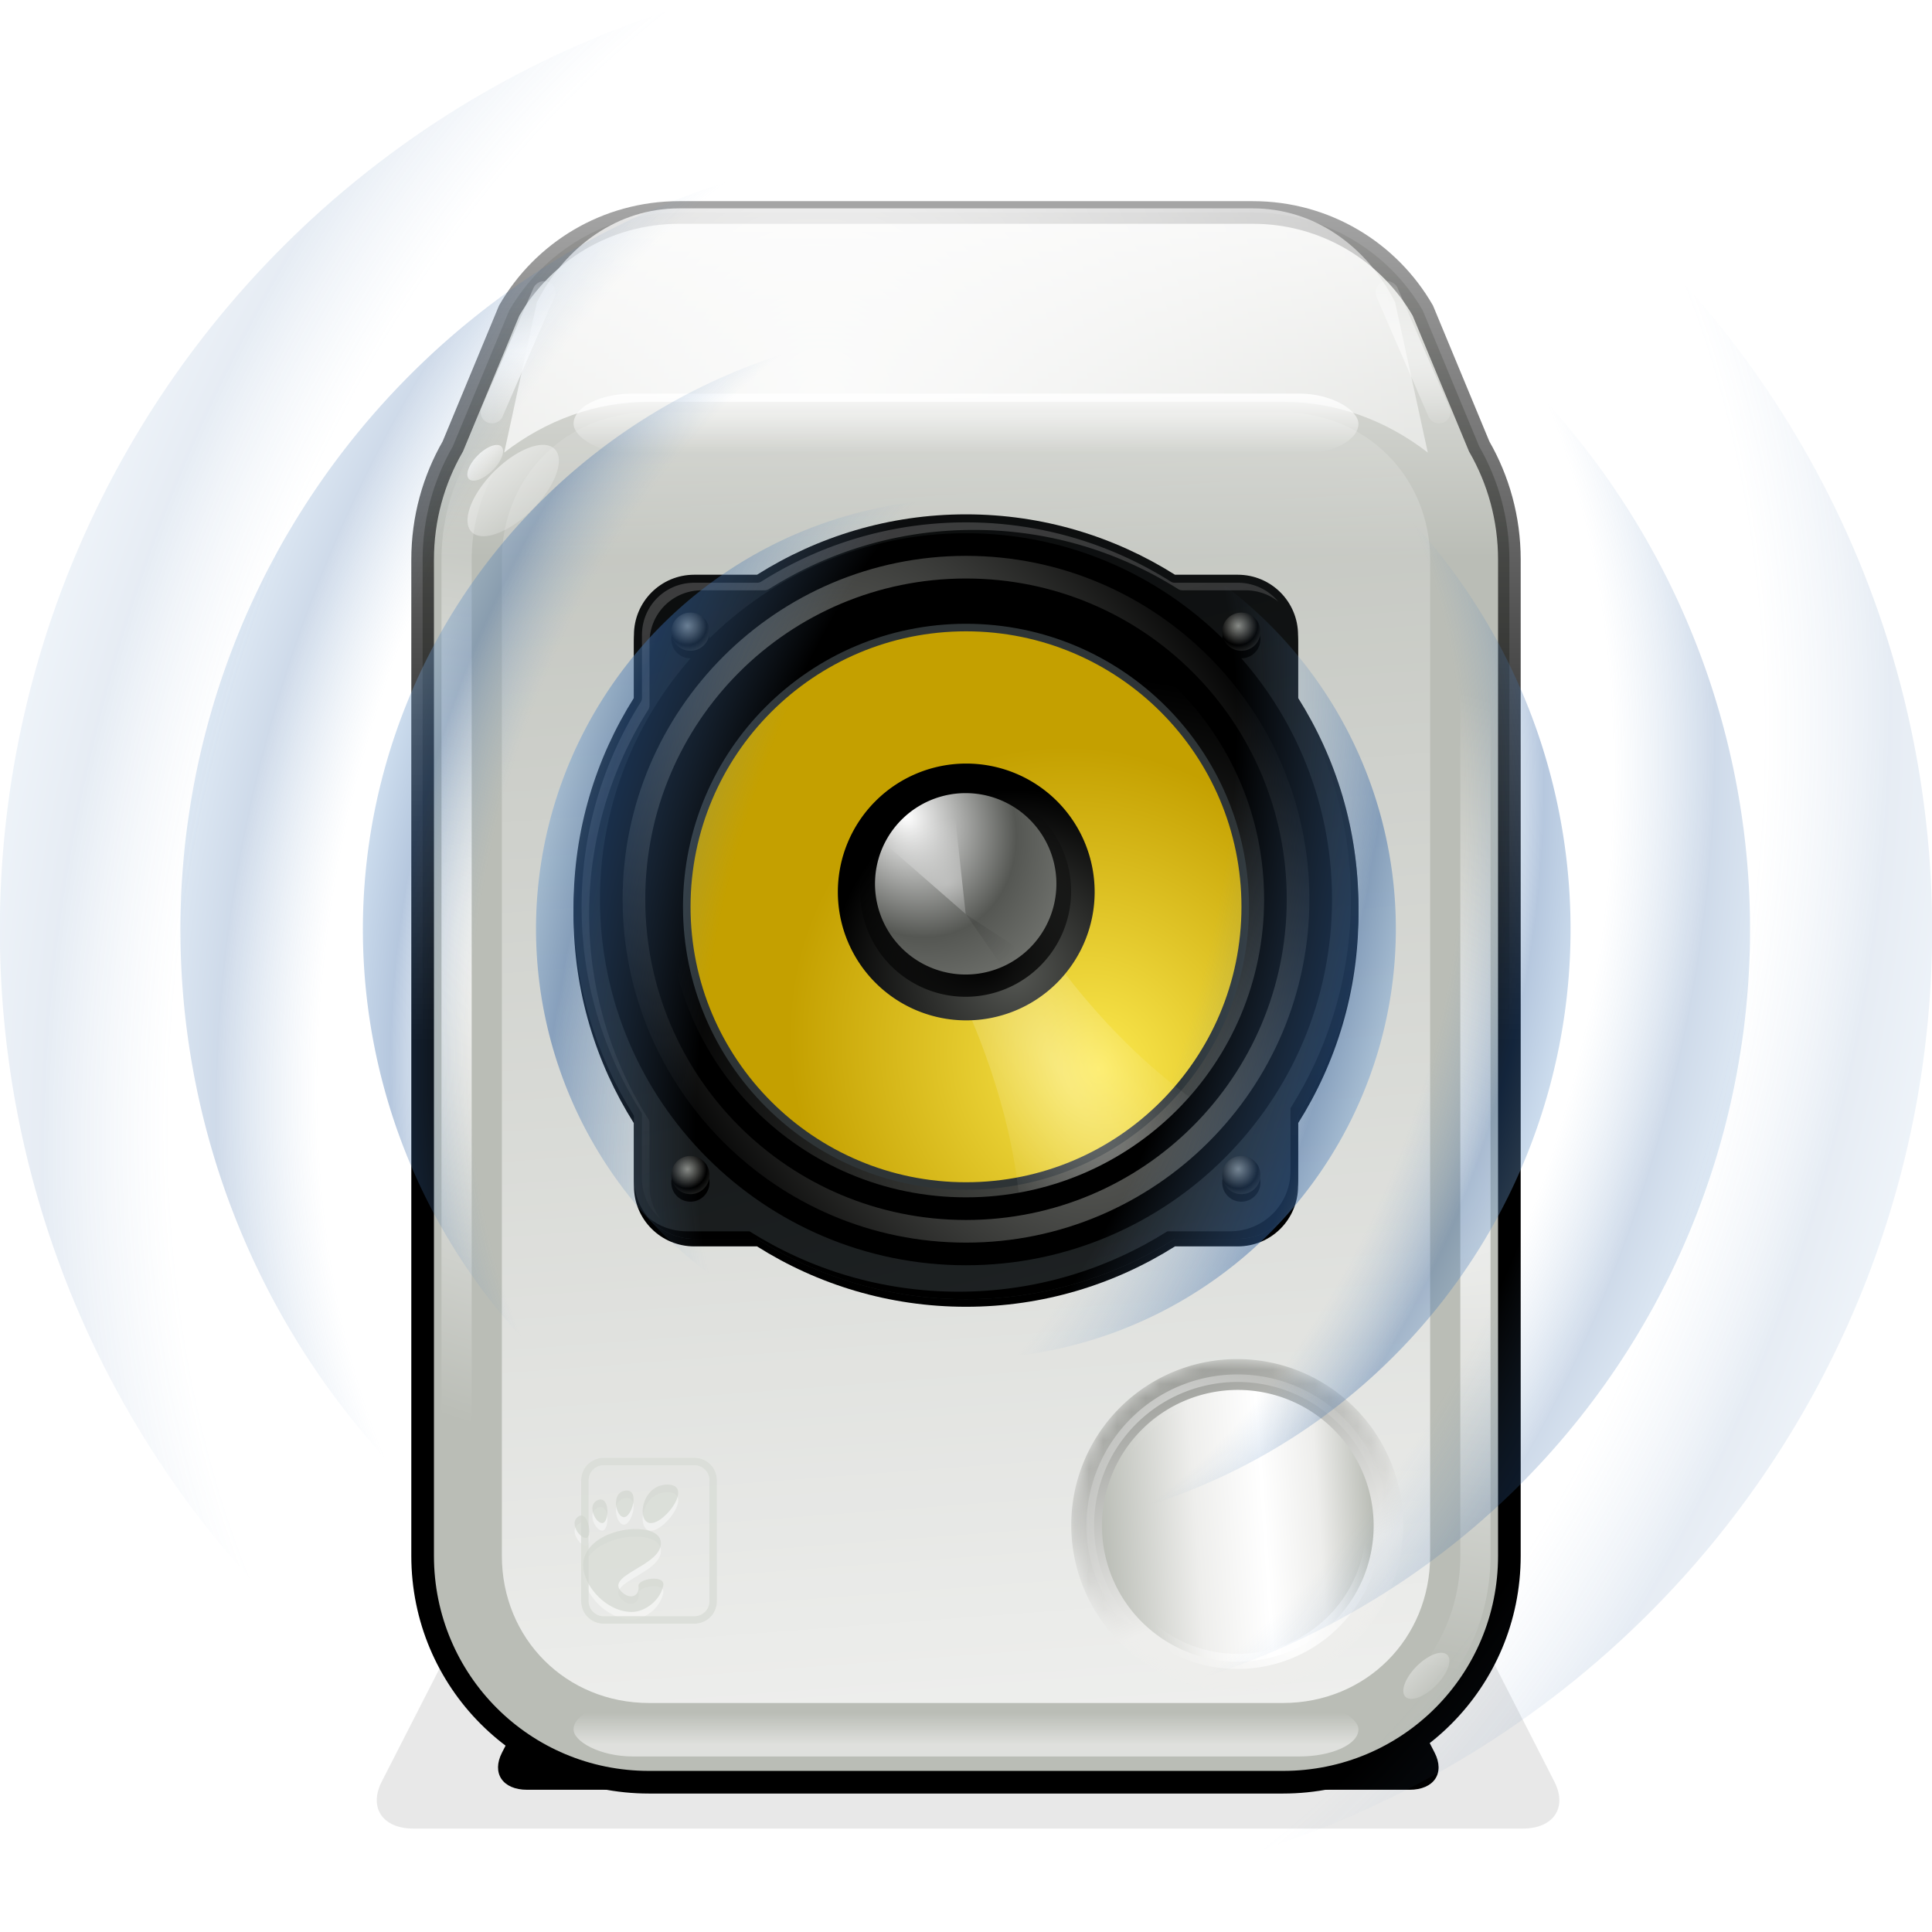 <svg xmlns="http://www.w3.org/2000/svg" xmlns:svg="http://www.w3.org/2000/svg" xmlns:xlink="http://www.w3.org/1999/xlink" id="svg11300" width="256" height="256" version="1.0" style="display:inline;enable-background:new"><style id="night-mode-pro-style" type="text/css"/><link id="night-mode-pro-link" rel="stylesheet" type="text/css"/><title id="title4353">Speaker</title><defs id="defs3"><linearGradient id="linearGradient5618"><stop id="stop5620" offset="0" style="stop-color:#eeeeec;stop-opacity:1"/><stop id="stop5622" offset="1" style="stop-color:#888a85;stop-opacity:1"/></linearGradient><linearGradient id="linearGradient4342"><stop id="stop4344" offset="0" style="stop-color:#fff;stop-opacity:1"/><stop id="stop4350" offset=".885" style="stop-color:#fff;stop-opacity:1"/><stop id="stop4346" offset="1" style="stop-color:#000;stop-opacity:1"/></linearGradient><linearGradient id="linearGradient4098"><stop id="stop4100" offset="0" style="stop-color:#babdb6;stop-opacity:1"/><stop id="stop4102" offset=".35" style="stop-color:#eeeeec;stop-opacity:1"/><stop id="stop4104" offset=".601" style="stop-color:#fff;stop-opacity:1"/><stop id="stop4108" offset=".801" style="stop-color:#eeeeec;stop-opacity:1"/><stop id="stop4106" offset="1" style="stop-color:#babdb6;stop-opacity:1"/></linearGradient><linearGradient id="linearGradient5289-1-1"><stop id="stop5291-8-4" offset="0" style="stop-color:#fff;stop-opacity:1"/><stop id="stop5293-1-0" offset="1" style="stop-color:#fff;stop-opacity:0"/></linearGradient><linearGradient id="linearGradient5289-5"><stop id="stop5291-64" offset="0" style="stop-color:#fff;stop-opacity:1"/><stop id="stop5293-7" offset="1" style="stop-color:#fff;stop-opacity:0"/></linearGradient><linearGradient id="linearGradient5229-9"><stop id="stop5231-3" offset="0" style="stop-color:#babdb6;stop-opacity:1"/><stop id="stop5233-2" offset="1" style="stop-color:#eeeeec;stop-opacity:1"/></linearGradient><linearGradient id="linearGradient5025-7"><stop id="stop5027-8" offset="0" style="stop-color:#000;stop-opacity:1"/><stop id="stop5029-4" offset="1" style="stop-color:#000;stop-opacity:0"/></linearGradient><filter id="filter5021-1" color-interpolation-filters="sRGB"><feGaussianBlur id="feGaussianBlur5023-8" stdDeviation="2.64"/></filter><filter id="filter5733-3" width="1.252" height="1.78" x="-.126" y="-.39" color-interpolation-filters="sRGB"><feGaussianBlur id="feGaussianBlur5735-6" stdDeviation="7.802"/></filter><filter id="filter6280" width="1.187" height="1.581" x="-.094" y="-.29" color-interpolation-filters="sRGB"><feGaussianBlur id="feGaussianBlur6282" stdDeviation="4.536"/></filter><linearGradient id="linearGradient4004-0"><stop id="stop4006-8" offset="0" style="stop-color:#fff;stop-opacity:1"/><stop id="stop4008-1" offset="1" style="stop-color:#fff;stop-opacity:0"/></linearGradient><filter id="filter3999-2" width="1.095" height="1.542" x="-.047" y="-.271" color-interpolation-filters="sRGB"><feGaussianBlur id="feGaussianBlur4001-9" stdDeviation="2.416"/></filter><linearGradient id="linearGradient3954-8"><stop id="stop3956-6" offset="0" style="stop-color:#fff;stop-opacity:1"/><stop id="stop3958-8" offset="1" style="stop-color:#fff;stop-opacity:0"/></linearGradient><filter id="filter3966-2" width="1.027" height="1.211" x="-.014" y="-.106" color-interpolation-filters="sRGB"><feGaussianBlur id="feGaussianBlur3968-0" stdDeviation=".699"/></filter><radialGradient id="radialGradient4362" cx="172" cy="216.5" r="11.75" fx="172" fy="216.5" gradientUnits="userSpaceOnUse" xlink:href="#linearGradient4342"/><mask id="mask4358"><path id="path4360" d="m 183.75,216.5 a 11.75,11.75 0 1 1 -23.5,0 11.75,11.75 0 1 1 23.5,0 z" style="color:#000;fill:url(#radialGradient4362);fill-opacity:1;fill-rule:nonzero;stroke:none;stroke-width:4;marker:none;visibility:visible;display:inline;overflow:visible;enable-background:accumulate"/></mask><linearGradient id="linearGradient4045-7-0"><stop id="stop4047-1-3" offset="0" style="stop-color:#fff;stop-opacity:1"/><stop id="stop4049-5-1" offset="1" style="stop-color:#fff;stop-opacity:0"/></linearGradient><linearGradient id="linearGradient4045-7-9"><stop id="stop4047-1-8" offset="0" style="stop-color:#fff;stop-opacity:1"/><stop id="stop4049-5-4" offset="1" style="stop-color:#fff;stop-opacity:0"/></linearGradient><linearGradient id="linearGradient5079-6-6"><stop id="stop5081-2-2" offset="0" style="stop-color:#fff;stop-opacity:1"/><stop id="stop5083-0-0" offset="1" style="stop-color:#fff;stop-opacity:0"/></linearGradient><filter id="filter5241-4-7" color-interpolation-filters="sRGB"><feGaussianBlur id="feGaussianBlur5243-4-5" stdDeviation="1.59"/></filter><linearGradient id="linearGradient3833-9-6"><stop id="stop3835-3-3" offset="0" style="stop-color:#fff;stop-opacity:1"/><stop id="stop3837-5-4" offset="1" style="stop-color:#fff;stop-opacity:0"/></linearGradient><filter id="filter5381-8-4" color-interpolation-filters="sRGB"><feGaussianBlur id="feGaussianBlur5383-6-38" stdDeviation="3.526"/></filter><linearGradient id="linearGradient4665-6"><stop id="stop4667-6" offset="0" style="stop-color:#fff;stop-opacity:1"/><stop id="stop4669-1" offset="1" style="stop-color:#fff;stop-opacity:0"/></linearGradient><filter id="filter4677-3" color-interpolation-filters="sRGB"><feGaussianBlur id="feGaussianBlur4679-1" stdDeviation=".235"/></filter><linearGradient id="linearGradient4665-6-3"><stop id="stop4667-6-9" offset="0" style="stop-color:#fff;stop-opacity:1"/><stop id="stop4669-1-1" offset="1" style="stop-color:#fff;stop-opacity:0"/></linearGradient><filter id="filter5668" color-interpolation-filters="sRGB"><feGaussianBlur id="feGaussianBlur5670" stdDeviation=".117"/></filter><linearGradient id="linearGradient4045-9-7-7"><stop id="stop4047-9-7-7" offset="0" style="stop-color:#fff;stop-opacity:1"/><stop id="stop4049-2-7-8" offset="1" style="stop-color:#fff;stop-opacity:0"/></linearGradient><radialGradient id="radialGradient3572" cx="176.805" cy="225.758" r="12.023" fx="176.805" fy="225.758" gradientTransform="matrix(0.837,1.449,-0.704,0.407,186.246,-123.899)" gradientUnits="userSpaceOnUse" xlink:href="#linearGradient4665-6"/><radialGradient id="radialGradient3574" cx="176.83" cy="224.931" r="12.023" fx="176.83" fy="224.931" gradientTransform="matrix(0.837,1.449,-1.043,0.602,262.544,-167.95)" gradientUnits="userSpaceOnUse" xlink:href="#linearGradient4665-6-3"/><linearGradient id="linearGradient3620" x1="78.75" x2="78.75" y1="68.059" y2="104.941" gradientUnits="userSpaceOnUse" xlink:href="#linearGradient4045-7-0"/><linearGradient id="linearGradient3622" x1="78.75" x2="78.75" y1="68.059" y2="104.941" gradientUnits="userSpaceOnUse" xlink:href="#linearGradient4045-7-9"/><linearGradient id="linearGradient3624" x1="78.75" x2="78.75" y1="68.059" y2="104.941" gradientUnits="userSpaceOnUse" xlink:href="#linearGradient4045-9-7-7"/><radialGradient id="radialGradient5828-8" cx="143.75" cy="155.25" r="63.25" fx="143.75" fy="155.25" gradientTransform="matrix(1,0,0,1.434,0,-67.43)" gradientUnits="userSpaceOnUse" xlink:href="#linearGradient5679-52"/><linearGradient id="linearGradient5679-52"><stop id="stop5681-2" offset="0" style="stop-color:#729fcf;stop-opacity:0"/><stop id="stop5689-2" offset=".797" style="stop-color:#729fcf;stop-opacity:0"/><stop id="stop5685-7" offset=".923" style="stop-color:#3465a4;stop-opacity:1"/><stop id="stop5687-0" offset="1" style="stop-color:#729fcf;stop-opacity:1"/></linearGradient><radialGradient id="radialGradient5830-3" cx="143.75" cy="155.25" r="63.25" fx="143.75" fy="155.25" gradientTransform="matrix(1,0,0,1.434,0,-67.43)" gradientUnits="userSpaceOnUse" xlink:href="#linearGradient5679-5-4"/><linearGradient id="linearGradient5679-5-4"><stop id="stop5681-5-6" offset="0" style="stop-color:#729fcf;stop-opacity:0"/><stop id="stop5689-3-3" offset=".797" style="stop-color:#729fcf;stop-opacity:0"/><stop id="stop5685-9-6" offset=".923" style="stop-color:#3465a4;stop-opacity:1"/><stop id="stop5687-6-3" offset="1" style="stop-color:#729fcf;stop-opacity:1"/></linearGradient><radialGradient id="radialGradient5832-3" cx="143.75" cy="155.25" r="63.25" fx="143.75" fy="155.25" gradientTransform="matrix(1,0,0,1.434,0,-67.43)" gradientUnits="userSpaceOnUse" xlink:href="#linearGradient5679-5-8-4"/><linearGradient id="linearGradient5679-5-8-4"><stop id="stop5681-5-7-4" offset="0" style="stop-color:#729fcf;stop-opacity:0"/><stop id="stop5689-3-1-3" offset=".797" style="stop-color:#729fcf;stop-opacity:0"/><stop id="stop5685-9-9-9" offset=".923" style="stop-color:#3465a4;stop-opacity:1"/><stop id="stop5687-6-8-7" offset="1" style="stop-color:#729fcf;stop-opacity:1"/></linearGradient><radialGradient id="radialGradient4459-2" cx="143.75" cy="155.25" r="63.25" fx="143.75" fy="155.25" gradientTransform="matrix(1,0,1.4847868e-8,2.196,-2.3051312e-6,-185.675)" gradientUnits="userSpaceOnUse" xlink:href="#linearGradient4461-5"/><linearGradient id="linearGradient4461-5"><stop id="stop4463-8" offset="0" style="stop-color:#729fcf;stop-opacity:0"/><stop id="stop4465-9" offset=".561" style="stop-color:#729fcf;stop-opacity:0"/><stop id="stop4467-0" offset=".894" style="stop-color:#3465a4;stop-opacity:1"/><stop id="stop4469-2" offset="1" style="stop-color:#729fcf;stop-opacity:1"/></linearGradient><radialGradient id="radialGradient5046-4" cx="171.73" cy="185.36" r="63.25" fx="171.73" fy="185.36" gradientTransform="matrix(1.389,2.405,-1.989,1.148,315.301,-423.535)" gradientUnits="userSpaceOnUse" xlink:href="#linearGradient5067-7"/><linearGradient id="linearGradient5067-7"><stop id="stop5069-6" offset="0" style="stop-color:#fff;stop-opacity:1"/><stop id="stop5197-5" offset=".5" style="stop-color:#555753;stop-opacity:1"/><stop id="stop5071-7" offset="1" style="stop-color:#888a85;stop-opacity:1"/></linearGradient><radialGradient id="radialGradient5187-1" cx="156.224" cy="162.193" r="28.286" fx="156.224" fy="162.193" gradientTransform="matrix(0.404,1.507,-2.394,0.641,481.449,-183.825)" gradientUnits="userSpaceOnUse" xlink:href="#linearGradient5181-3"/><linearGradient id="linearGradient5181-3"><stop id="stop5183-3" offset="0" style="stop-color:#fff;stop-opacity:1"/><stop id="stop5185-3" offset="1" style="stop-color:#fff;stop-opacity:0"/></linearGradient><filter id="filter5193-8" color-interpolation-filters="sRGB"><feGaussianBlur id="feGaussianBlur5195-5" stdDeviation="1.753"/></filter><linearGradient id="linearGradient5173-0"><stop id="stop5175-8" offset="0" style="stop-color:#000;stop-opacity:1"/><stop id="stop5177-7" offset="1" style="stop-color:#000;stop-opacity:0"/></linearGradient><radialGradient id="radialGradient5205-6" cx="153.334" cy="198.377" r="63.25" fx="153.334" fy="198.377" gradientTransform="matrix(2.088,-0.233,0.164,1.469,-199.339,-57.328)" gradientUnits="userSpaceOnUse" xlink:href="#linearGradient5199-3"/><linearGradient id="linearGradient5199-3"><stop id="stop5201-5" offset="0" style="stop-color:#000;stop-opacity:1"/><stop id="stop5203-0" offset="1" style="stop-color:#000;stop-opacity:0"/></linearGradient><filter id="filter4636-0-9-8" color-interpolation-filters="sRGB"><feGaussianBlur id="feGaussianBlur4638-1-1-0" stdDeviation="1.04"/></filter><linearGradient id="linearGradient3863-4-9-1"><stop id="stop3865-8-1-1" offset="0" style="stop-color:#2e3436;stop-opacity:1"/><stop id="stop3867-9-0-3" offset="1" style="stop-color:#000;stop-opacity:1"/></linearGradient><linearGradient id="linearGradient3984-4-5-9"><stop id="stop3986-7-8-3" offset="0" style="stop-color:#fff;stop-opacity:1"/><stop id="stop3988-3-7-4" offset="1" style="stop-color:#fff;stop-opacity:0"/></linearGradient><linearGradient id="linearGradient4079-2-4-5"><stop id="stop4081-6-8-0" offset="0" style="stop-color:#000;stop-opacity:1"/><stop id="stop4083-1-0-8" offset="1" style="stop-color:#000;stop-opacity:0"/></linearGradient><linearGradient id="linearGradient4138-43-6-9"><stop id="stop4140-0-1-9" offset="0" style="stop-color:#555753;stop-opacity:1"/><stop id="stop4142-18-0-0" offset="1" style="stop-color:#000;stop-opacity:1"/></linearGradient><linearGradient id="linearGradient4433-2-6"><stop id="stop4435-2-3" offset="0" style="stop-color:#fce94f;stop-opacity:1"/><stop id="stop4437-2-7" offset="1" style="stop-color:#c4a000;stop-opacity:1"/></linearGradient><linearGradient id="linearGradient4374-7-5-1"><stop id="stop4376-7-5-5" offset="0" style="stop-color:#fff;stop-opacity:1"/><stop id="stop4378-1-2-0" offset="1" style="stop-color:#fff;stop-opacity:0"/></linearGradient><filter id="filter4386-4-9-6" width="1.505" height="1.395" x="-.252" y="-.197" color-interpolation-filters="sRGB"><feGaussianBlur id="feGaussianBlur4388-9-0-50" stdDeviation="7.136"/></filter><radialGradient id="radialGradient4573-3-1-2" cx="167.279" cy="194.522" r="63.25" fx="167.279" fy="194.522" gradientTransform="matrix(1.433,0,0,1.433,-71.946,-83.324)" gradientUnits="userSpaceOnUse" xlink:href="#linearGradient4138-4-4-0-9-7"/><linearGradient id="linearGradient4138-4-4-0-9-7"><stop id="stop4140-6-3-6-6-4" offset="0" style="stop-color:#555753;stop-opacity:1"/><stop id="stop4142-1-5-6-2-0" offset="1" style="stop-color:#000;stop-opacity:1"/></linearGradient><linearGradient id="linearGradient4548-0-0-7"><stop id="stop4550-1-2-0" offset="0" style="stop-color:#888a85;stop-opacity:1"/><stop id="stop4552-7-9-0" offset="1" style="stop-color:#000;stop-opacity:1"/></linearGradient><filter id="filter4544-3-4-3" color-interpolation-filters="sRGB"><feGaussianBlur id="feGaussianBlur4546-0-3-4" stdDeviation=".94"/></filter><filter id="filter4976-0-5-9" color-interpolation-filters="sRGB"><feGaussianBlur id="feGaussianBlur4978-5-1-2" stdDeviation=".388"/></filter><linearGradient id="linearGradient4640-8-3-4-4"><stop id="stop4642-2-8-3-2" offset="0" style="stop-color:#888a85;stop-opacity:1"/><stop id="stop4648-34-5-1-5" offset=".5" style="stop-color:#000;stop-opacity:1"/><stop id="stop4644-9-4-4-2" offset="1" style="stop-color:#555753;stop-opacity:1"/></linearGradient><linearGradient id="linearGradient4640-0-2-5-9-4"><stop id="stop4642-6-7-1-4-3" offset="0" style="stop-color:#888a85;stop-opacity:1"/><stop id="stop4648-3-5-7-2-8" offset=".5" style="stop-color:#000;stop-opacity:1"/><stop id="stop4644-0-1-9-2-6" offset="1" style="stop-color:#555753;stop-opacity:1"/></linearGradient><linearGradient id="linearGradient4640-6-3-1-4-8"><stop id="stop4642-0-7-91-1-9" offset="0" style="stop-color:#888a85;stop-opacity:1"/><stop id="stop4648-6-3-9-2-2" offset=".5" style="stop-color:#000;stop-opacity:1"/><stop id="stop4644-1-6-3-8-2" offset="1" style="stop-color:#555753;stop-opacity:1"/></linearGradient><linearGradient id="linearGradient4640-0-4-4-4-9-1"><stop id="stop4642-6-1-8-2-2-8" offset="0" style="stop-color:#888a85;stop-opacity:1"/><stop id="stop4648-3-0-4-6-8-3" offset=".5" style="stop-color:#000;stop-opacity:1"/><stop id="stop4644-0-5-0-0-8-4" offset="1" style="stop-color:#555753;stop-opacity:1"/></linearGradient><radialGradient id="radialGradient4045" cx="133.94" cy="112.694" r="20.526" fx="133.94" fy="112.694" gradientTransform="matrix(-0.251,-0.251,0.143,-0.143,146.294,216.051)" gradientUnits="userSpaceOnUse" xlink:href="#linearGradient5173-0"/><linearGradient id="linearGradient4070" x1="148.953" x2="144.953" y1="174.019" y2="117.387" gradientTransform="translate(-16,24.154)" gradientUnits="userSpaceOnUse" xlink:href="#linearGradient4079-2-4-5"/><linearGradient id="linearGradient4073" x1="127.25" x2="151.188" y1="90.55" y2="179.888" gradientTransform="translate(-16,24.154)" gradientUnits="userSpaceOnUse" xlink:href="#linearGradient3984-4-5-9"/><linearGradient id="linearGradient4076" x1="212.301" x2="126.804" y1="327.489" y2="8.412" gradientTransform="matrix(0.822,0,0,0.822,9.818,36.518)" gradientUnits="userSpaceOnUse" xlink:href="#linearGradient3863-4-9-1"/><linearGradient id="linearGradient4095" x1="135.25" x2="135.25" y1="73.719" y2="78.404" gradientTransform="matrix(0.897,0,0,0.897,-257.103,-341.292)" gradientUnits="userSpaceOnUse" xlink:href="#linearGradient5289-1-1"/><linearGradient id="linearGradient4099" x1="135.25" x2="135.25" y1="70.937" y2="79.799" gradientTransform="matrix(0.897,0,0,1,-1.103,24.154)" gradientUnits="userSpaceOnUse" xlink:href="#linearGradient5289-5"/><linearGradient id="linearGradient4110" x1="172.543" x2="154.543" y1="287.235" y2="47.946" gradientUnits="userSpaceOnUse" xlink:href="#linearGradient3833-9-6"/><linearGradient id="linearGradient4112" x1="144" x2="144" y1="161.866" y2="-9.621" gradientTransform="translate(-16,20.154)" gradientUnits="userSpaceOnUse" xlink:href="#linearGradient5025-7"/><radialGradient id="radialGradient4114" cx="130.024" cy="132.628" r="68" fx="130.024" fy="132.628" gradientTransform="matrix(3.183,0,0,0.184,-314.356,45.946)" gradientUnits="userSpaceOnUse" xlink:href="#linearGradient3954-8"/><radialGradient id="radialGradient4116" cx="129.131" cy="81.225" r="66.987" fx="129.131" fy="81.225" gradientTransform="matrix(2.65,0.623,-0.525,2.651,-174.554,-216.957)" gradientUnits="userSpaceOnUse" xlink:href="#linearGradient4004-0"/><radialGradient id="radialGradient4118" cx="144" cy="164" r="68.5" fx="144" fy="164" gradientTransform="matrix(3.757,1.007,-0.246,0.918,-356.654,-131.532)" gradientUnits="userSpaceOnUse" xlink:href="#linearGradient5079-6-6"/><linearGradient id="linearGradient4126" x1="154.812" x2="154.812" y1="97.728" y2="54.148" gradientTransform="translate(-16,20.154)" gradientUnits="userSpaceOnUse" xlink:href="#linearGradient5229-9"/><linearGradient id="linearGradient4132" x1="160.25" x2="183.75" y1="218.102" y2="216.5" gradientUnits="userSpaceOnUse" xlink:href="#linearGradient4098"/><radialGradient id="radialGradient4160" cx="144" cy="-70" r="47" fx="144" fy="-70" gradientTransform="matrix(0.883,-0.51,1.049,1.817,74.346,364.732)" gradientUnits="userSpaceOnUse" xlink:href="#linearGradient4548-0-0-7"/><radialGradient id="radialGradient4162" cx="167.279" cy="194.522" r="63.25" fx="167.279" fy="194.522" gradientTransform="matrix(1.33,0,0,1.33,-54.69,-63.257)" gradientUnits="userSpaceOnUse" xlink:href="#linearGradient4138-43-6-9"/><radialGradient id="radialGradient4172" cx="144" cy="148.764" r="15.375" fx="144" fy="148.764" gradientTransform="matrix(0.866,-0.5,1.431,2.478,-197.033,-110.819)" gradientUnits="userSpaceOnUse" xlink:href="#linearGradient4374-7-5-1"/><radialGradient id="radialGradient4175" cx="161.5" cy="161.5" r="37" fx="161.5" fy="161.5" gradientTransform="matrix(0.88,-0.602,0.675,0.986,-105.587,123.619)" gradientUnits="userSpaceOnUse" xlink:href="#linearGradient4433-2-6"/><radialGradient id="radialGradient4178" cx="105.764" cy="101.544" r="1.906" fx="105.764" fy="101.544" gradientTransform="matrix(2.014,0,0,2.014,-107.214,-102.936)" gradientUnits="userSpaceOnUse" xlink:href="#linearGradient4640-8-3-4-4"/><radialGradient id="radialGradient4180" cx="105.764" cy="101.544" r="1.906" fx="105.764" fy="101.544" gradientTransform="matrix(2.014,0,0,2.014,-107.214,-102.936)" gradientUnits="userSpaceOnUse" xlink:href="#linearGradient4640-0-2-5-9-4"/><radialGradient id="radialGradient4182" cx="105.764" cy="101.544" r="1.906" fx="105.764" fy="101.544" gradientTransform="matrix(2.014,0,0,2.014,-107.214,-102.936)" gradientUnits="userSpaceOnUse" xlink:href="#linearGradient4640-6-3-1-4-8"/><radialGradient id="radialGradient4184" cx="105.764" cy="101.544" r="1.906" fx="105.764" fy="101.544" gradientTransform="matrix(2.014,0,0,2.014,-107.214,-102.936)" gradientUnits="userSpaceOnUse" xlink:href="#linearGradient4640-0-4-4-4-9-1"/><linearGradient id="linearGradient4294" x1="172.566" x2="164.824" y1="221.226" y2="202.333" gradientUnits="userSpaceOnUse" xlink:href="#linearGradient5618"/></defs><g id="layer5" transform="translate(0,-44)" style="display:inline"><path id="rect5700-4" d="m 107.723,223.5 c -3.03,0 -6.528,2.199 -7.837,4.932 L 86.654,256.068 C 85.345,258.801 86.725,261 89.754,261 l 108.96,0 c 3.03,0 4.41,-2.199 3.101,-4.932 L 188.583,228.432 C 187.273,225.699 183.775,223.5 180.746,223.5 l -73.022,0 z" transform="matrix(1.073,0,0,1,-26.458,20.154)" style="color:#000;fill:#000;fill-opacity:1;fill-rule:nonzero;stroke:none;stroke-width:2;marker:none;visibility:visible;display:inline;overflow:visible;filter:url(#filter6280);enable-background:accumulate"/><path id="rect5700" d="m 97.5,213 c -3.878,0 -8.355,2.815 -10.031,6.312 l -16.938,35.375 C 68.855,258.185 70.622,261 74.5,261 l 139.469,0 c 3.878,0 5.645,-2.815 3.969,-6.312 L 201,219.312 C 199.324,215.815 194.847,213 190.969,213 L 97.5,213 z" transform="matrix(1.054,0,0,0.988,-23.75,28.428)" style="opacity:.3;color:#000;fill:#000;fill-opacity:1;fill-rule:nonzero;stroke:none;stroke-width:2;marker:none;visibility:visible;display:inline;overflow:visible;filter:url(#filter5733-3);enable-background:accumulate"/><path id="rect2846-7-2" d="m 90,72.154 c -9.658,0 -18.047,5.223 -22.531,13 l -7.469,18 c -2.538,4.407 -4,9.529 -4,15 l 0,132 c 0,16.62 13.38,30 30,30 l 84,0 c 16.62,0 30,-13.38 30,-30 l 0,-132 c 0,-5.471 -1.462,-10.593 -4,-15 l -7.469,-18 c -4.484,-7.777 -12.874,-13 -22.531,-13 l -76,0 z" style="color:#000;fill:url(#linearGradient4126);fill-opacity:1;fill-rule:nonzero;stroke:none;stroke-width:1.1;marker:none;visibility:visible;display:inline;overflow:visible;enable-background:accumulate"/><path id="path3831" d="M 102,78.5 C 91.015,78.5 82.5,87.015 82.5,98 l 0,132 c 0,10.985 8.515,19.5 19.5,19.5 l 84,0 c 10.985,0 19.5,-8.515 19.5,-19.5 l 0,-132 c 0,-10.985 -8.515,-19.5 -19.5,-19.5 l -84,0 z" transform="translate(-16,20.154)" style="opacity:.944;color:#000;fill:url(#linearGradient4110);fill-opacity:1;stroke:none;stroke-width:3;marker:none;visibility:visible;display:inline;overflow:visible;filter:url(#filter5381-8-4);enable-background:accumulate"/><path id="rect2846-7-2-2" d="m 90,72.154 c -9.658,0 -18.047,5.223 -22.531,13 l -7.469,18 c -2.538,4.407 -4,9.529 -4,15 l 0,132 c 0,16.62 13.38,30 30,30 l 84,0 c 16.62,0 30,-13.38 30,-30 l 0,-132 c 0,-5.471 -1.462,-10.593 -4,-15 l -7.469,-18 c -4.484,-7.777 -12.874,-13 -22.531,-13 l -76,0 z" style="color:#000;fill:none;stroke:url(#linearGradient4112);stroke-width:3;stroke-miterlimit:4;stroke-dasharray:none;marker:none;visibility:visible;display:inline;overflow:visible;filter:url(#filter5021-1);enable-background:accumulate"/><path id="rect2846-7-2-2-5-8" d="m 205.391,78.464 -6.743,-15.879 m -109.297,0 -6.743,15.879" transform="matrix(1.022,0,0,1,-19.23,20.154)" style="color:#000;fill:none;stroke:url(#radialGradient4114);stroke-width:2.967;stroke-linecap:round;marker:none;visibility:visible;display:inline;overflow:visible;filter:url(#filter3966-2);enable-background:accumulate"/><path id="path3997" d="m 106,56.25 c -8.112,0 -15.056,4.36 -18.812,10.844 -0.007,0.013 -0.024,0.018 -0.031,0.031 L 82.812,84.656 C 88.292,80.932 94.882,78.75 102,78.75 l 84,0 c 7.118,0 13.708,2.182 19.188,5.906 L 200.844,67.125 200.812,67.094 C 197.056,60.61 190.112,56.25 182,56.25 l -76,0 z" transform="matrix(1,0,0,1.139,-16,7.541)" style="opacity:.953;color:#000;fill:url(#radialGradient4116);fill-opacity:1;stroke:none;stroke-width:3;marker:none;visibility:visible;display:inline;overflow:visible;filter:url(#filter3999-2);enable-background:accumulate"/><path id="path5077" d="M 102,72.5 C 87.795,72.5 76.5,83.795 76.5,98 l 0,132 c 0,14.205 11.295,25.5 25.5,25.5 l 84,0 c 14.205,0 25.5,-11.295 25.5,-25.5 l 0,-132 C 211.5,83.795 200.205,72.5 186,72.5 l -84,0 z" transform="translate(-16,20.154)" style="color:#000;fill:none;stroke:url(#radialGradient4118);stroke-width:4;stroke-miterlimit:4;stroke-dasharray:none;marker:none;visibility:visible;display:inline;overflow:visible;filter:url(#filter5241-4-7);enable-background:accumulate"/><rect id="rect2846-8-5" width="104" height="8" x="76" y="96.154" rx="7.845" ry="4" style="color:#000;fill:url(#linearGradient4099);fill-opacity:1;fill-rule:nonzero;stroke:none;stroke-width:3;marker:none;visibility:visible;display:inline;overflow:visible;enable-background:accumulate"/><rect id="rect2846-8-5-3" width="104" height="7.172" x="-180" y="-276.74" rx="7.845" ry="3.586" transform="scale(-1,-1)" style="opacity:.534;color:#000;fill:url(#linearGradient4095);fill-opacity:1;fill-rule:nonzero;stroke:none;stroke-width:3;marker:none;visibility:visible;display:inline;overflow:visible;enable-background:accumulate"/><path id="path4035-2" d="m 87.25,86.5 a 8.5,8.5 0 1 1 -17,0 8.5,8.5 0 1 1 17,0 z" transform="matrix(0.647,-0.647,0.297,0.297,-8.641,134.26)" style="opacity:.671;color:#000;fill:url(#linearGradient3620);fill-opacity:1;stroke:none;stroke-width:4;marker:none;visibility:visible;display:inline;overflow:visible;enable-background:accumulate"/><path id="path4035" d="m 87.25,86.5 a 8.5,8.5 0 1 1 -17,0 8.5,8.5 0 1 1 17,0 z" transform="matrix(0.253,-0.253,0.116,0.116,34.336,115.214)" style="color:#000;fill:url(#linearGradient3622);fill-opacity:1;stroke:none;stroke-width:4;marker:none;visibility:visible;display:inline;overflow:visible;enable-background:accumulate"/><path id="path4035-0" d="m 87.25,86.5 a 8.5,8.5 0 1 1 -17,0 8.5,8.5 0 1 1 17,0 z" transform="matrix(0.326,-0.326,0.15,0.15,150.352,278.753)" style="opacity:.491;color:#000;fill:url(#linearGradient3624);fill-opacity:1;stroke:none;stroke-width:4;marker:none;visibility:visible;display:inline;overflow:visible;enable-background:accumulate"/><path id="path6808-6" d="m 96.031,217.5 c -1.429,0 -2.531,1.103 -2.531,2.531 l 0,15.938 c 0,1.429 1.103,2.531 2.531,2.531 l 11.938,0 c 1.429,0 2.531,-1.103 2.531,-2.531 l 0,-15.938 c 0,-1.429 -1.103,-2.531 -2.531,-2.531 l -11.938,0 z" transform="translate(-16,20.154)" style="opacity:.41;color:#000;fill:none;stroke:#fff;stroke-width:1;stroke-miterlimit:4;stroke-dasharray:none;marker:none;visibility:visible;display:inline;overflow:visible;enable-background:accumulate"/><path id="path4490-6" d="m 88.428,241.717 c -3.487,0 -4.145,5.102 -2.183,5.102 1.961,0 5.67,-5.102 2.183,-5.102 z m -5.372,0.785 c -0.056,-1.8e-4 -0.122,0.005 -0.184,0.012 -1.976,0.24 -1.273,3.46 -0.221,3.52 1.019,0.058 2.133,-3.526 0.405,-3.532 z m -3.557,1.19 c -0.087,0.009 -0.171,0.034 -0.27,0.074 -1.588,0.628 -0.252,3.216 0.638,3.041 0.835,-0.163 0.932,-3.247 -0.368,-3.115 z m -2.575,2.122 c -0.108,0.017 -0.212,0.074 -0.331,0.159 -1.271,0.914 0.429,3.114 1.177,2.772 0.678,-0.31 0.195,-3.092 -0.846,-2.931 z m 7.027,1.791 c -2.691,0.089 -5.997,1.442 -6.586,4.01 -0.671,2.926 2.758,6.978 6.34,6.978 1.763,0 3.802,-1.543 4.182,-3.507 0.29,-1.498 -3.42,-0.905 -3.287,0.086 0.16,1.188 -0.893,1.771 -1.925,1.006 -3.287,-2.438 5.444,-3.647 4.869,-6.978 -0.194,-1.123 -1.752,-1.655 -3.593,-1.594 z" style="opacity:.41;fill:#fff;fill-opacity:1;fill-rule:nonzero;stroke:none;display:inline;enable-background:new"/><path id="path6808" d="m 96.031,217.5 c -1.429,0 -2.531,1.103 -2.531,2.531 l 0,15.938 c 0,1.429 1.103,2.531 2.531,2.531 l 11.938,0 c 1.429,0 2.531,-1.103 2.531,-2.531 l 0,-15.938 c 0,-1.429 -1.103,-2.531 -2.531,-2.531 l -11.938,0 z" transform="translate(-16,20.154)" style="opacity:.684;color:#000;fill:none;stroke:#d3d7cf;stroke-width:1;stroke-miterlimit:4;stroke-dasharray:none;marker:none;visibility:visible;display:inline;overflow:visible;enable-background:accumulate"/><path id="path4490" d="m 88.428,240.717 c -3.487,0 -4.145,5.102 -2.183,5.102 1.961,0 5.67,-5.102 2.183,-5.102 z m -5.372,0.785 c -0.056,-1.8e-4 -0.122,0.005 -0.184,0.012 -1.976,0.24 -1.273,3.46 -0.221,3.52 1.019,0.058 2.133,-3.526 0.405,-3.532 z m -3.557,1.19 c -0.087,0.009 -0.171,0.034 -0.27,0.074 -1.588,0.628 -0.252,3.216 0.638,3.041 0.835,-0.163 0.932,-3.247 -0.368,-3.115 z m -2.575,2.122 c -0.108,0.017 -0.212,0.074 -0.331,0.159 -1.271,0.914 0.429,3.114 1.177,2.772 0.678,-0.31 0.195,-3.092 -0.846,-2.931 z m 7.027,1.791 c -2.691,0.089 -5.997,1.442 -6.586,4.01 -0.671,2.926 2.758,6.978 6.34,6.978 1.763,0 3.802,-1.543 4.182,-3.507 0.29,-1.498 -3.42,-0.905 -3.287,0.086 0.16,1.188 -0.893,1.771 -1.925,1.006 -3.287,-2.438 5.444,-3.647 4.869,-6.978 -0.194,-1.123 -1.752,-1.655 -3.593,-1.594 z" style="opacity:.684;fill:#d3d7cf;fill-opacity:1;fill-rule:nonzero;stroke:none;display:inline;enable-background:new"/><path id="path5385-1" d="m 183.75,216.5 a 11.75,11.75 0 1 1 -23.5,0 11.75,11.75 0 1 1 23.5,0 z" mask="url(#mask4358)" transform="matrix(1.872,0,0,1.872,-158.043,-159.208)" style="color:#000;fill:url(#linearGradient4294);fill-opacity:1;fill-rule:nonzero;stroke:none;stroke-width:4;marker:none;visibility:visible;display:inline;overflow:visible;enable-background:accumulate"/><path id="path5385" d="m 183.75,216.5 a 11.75,11.75 0 1 1 -23.5,0 11.75,11.75 0 1 1 23.5,0 z" transform="matrix(1.532,0,0,1.532,-99.489,-85.505)" style="color:#000;fill:url(#linearGradient4132);fill-opacity:1;fill-rule:nonzero;stroke:none;stroke-width:4;marker:none;visibility:visible;display:inline;overflow:visible;enable-background:accumulate"/><path id="path5385-7" d="m 183.75,216.5 a 11.75,11.75 0 1 1 -23.5,0 11.75,11.75 0 1 1 23.5,0 z" transform="matrix(1.535,0,0,1.535,-100.053,-86.215)" style="color:#000;fill:none;stroke:url(#radialGradient3572);stroke-width:1.303;stroke-miterlimit:4;stroke-dasharray:none;marker:none;visibility:visible;display:inline;overflow:visible;filter:url(#filter4677-3);enable-background:accumulate"/><path id="path5385-7-3" d="m 183.75,216.5 a 11.75,11.75 0 1 1 -23.5,0 11.75,11.75 0 1 1 23.5,0 z" transform="matrix(-1.66,0,0,-1.66,449.495,605.513)" style="opacity:.705;color:#000;fill:none;stroke:url(#radialGradient3574);stroke-width:.602;stroke-miterlimit:4;stroke-dasharray:none;marker:none;visibility:visible;display:inline;overflow:visible;filter:url(#filter5668);enable-background:accumulate"/><path id="path3861-63" d="m 128,113.154 c -10.182,0 -19.668,2.943 -27.688,8 l -8.312,0 c -4.432,0 -8,3.568 -8,8 l 0,8.312 c -5.057,8.02 -8,17.506 -8,27.688 0,10.182 2.943,19.668 8,27.688 l 0,8.312 c 0,4.432 3.568,8 8,8 l 8.312,0 c 8.02,5.057 17.506,8 27.688,8 10.182,0 19.668,-2.943 27.688,-8 l 8.312,0 c 4.432,0 8,-3.568 8,-8 l 0,-8.312 c 5.057,-8.02 8,-17.506 8,-27.688 0,-10.182 -2.943,-19.668 -8,-27.688 l 0,-8.312 c 0,-4.432 -3.568,-8 -8,-8 l -8.312,0 c -8.02,-5.057 -17.506,-8 -27.688,-8 z" style="color:#000;fill:#000;fill-opacity:1;fill-rule:nonzero;stroke:none;stroke-width:3;marker:none;visibility:visible;display:inline;overflow:visible;filter:url(#filter4636-0-9-8);enable-background:accumulate"/><path id="path3861" d="m 128,112.154 c -10.182,0 -19.668,2.943 -27.688,8 l -8.312,0 c -4.432,0 -8,3.568 -8,8 l 0,8.312 c -5.057,8.02 -8,17.506 -8,27.688 0,10.182 2.943,19.668 8,27.688 l 0,8.312 c 0,4.432 3.568,8 8,8 l 8.312,0 c 8.02,5.057 17.506,8 27.688,8 10.182,0 19.668,-2.943 27.688,-8 l 8.312,0 c 4.432,0 8,-3.568 8,-8 l 0,-8.312 c 5.057,-8.02 8,-17.506 8,-27.688 0,-10.182 -2.943,-19.668 -8,-27.688 l 0,-8.312 c 0,-4.432 -3.568,-8 -8,-8 l -8.312,0 c -8.02,-5.057 -17.506,-8 -27.688,-8 z" style="color:#000;fill:url(#linearGradient4076);fill-opacity:1;fill-rule:nonzero;stroke:none;stroke-width:3;marker:none;visibility:visible;display:inline;overflow:visible;enable-background:accumulate"/><path id="path3959" d="m 128,113.217 c -9.977,0 -19.267,2.889 -27.125,7.844 a 1.06,1.06 0 0 1 -0.562,0.156 l -8.312,0 c -3.863,0 -6.938,3.074 -6.938,6.938 l 0,8.312 a 1.06,1.06 0 0 1 -0.156,0.562 c -4.955,7.858 -7.844,17.148 -7.844,27.125 0,9.977 2.889,19.267 7.844,27.125 a 1.06,1.06 0 0 1 0.156,0.562 l 0,8.312 c 0,2.173 0.961,4.108 2.5,5.375 -0.952,-1.187 -1.5,-2.717 -1.5,-4.375 l 0,-8.312 a 1.06,1.06 0 0 0 -0.156,-0.562 c -4.955,-7.858 -7.844,-17.148 -7.844,-27.125 0,-9.977 2.889,-19.267 7.844,-27.125 a 1.06,1.06 0 0 0 0.156,-0.562 l 0,-8.312 c 0,-3.863 3.074,-6.938 6.938,-6.938 l 8.312,0 a 1.06,1.06 0 0 0 0.562,-0.156 c 7.858,-4.955 17.148,-7.844 27.125,-7.844 9.977,0 19.267,2.889 27.125,7.844 a 1.06,1.06 0 0 0 0.562,0.156 l 8.312,0 c 1.658,0 3.188,0.548 4.375,1.5 -1.267,-1.539 -3.202,-2.5 -5.375,-2.5 l -8.312,0 a 1.06,1.06 0 0 1 -0.562,-0.156 c -7.858,-4.955 -17.148,-7.844 -27.125,-7.844 z" style="opacity:.2;color:#000;fill:url(#linearGradient4073);fill-opacity:1;fill-rule:nonzero;stroke:none;stroke-width:3;marker:none;visibility:visible;display:inline;overflow:visible;enable-background:accumulate"/><path id="path3861-8" d="m 169.187,122.06 c 1.139,1.382 1.812,3.155 1.812,5.094 l 0,8.312 c 5.057,8.02 8,17.506 8,27.688 0,10.182 -2.943,19.668 -8,27.688 l 0,8.312 c 0,4.432 -3.568,8 -8,8 l -8.312,0 c -8.02,5.057 -17.506,8 -27.688,8 -10.182,0 -19.668,-2.943 -27.687,-8 l -8.312,0 c -1.939,0 -3.712,-0.673 -5.094,-1.812 1.465,1.718 3.648,2.812 6.094,2.812 l 8.312,0 c 8.02,5.057 17.506,8 27.688,8 10.182,0 19.668,-2.943 27.688,-8 l 8.312,0 c 4.432,0 8,-3.568 8,-8 l 0,-8.312 c 5.057,-8.02 8,-17.506 8,-27.688 0,-10.182 -2.943,-19.668 -8,-27.688 l 0,-8.312 c 0,-2.446 -1.094,-4.629 -2.812,-6.094 z" style="color:#000;fill:url(#linearGradient4070);fill-opacity:1;fill-rule:nonzero;stroke:none;stroke-width:3;marker:none;visibility:visible;display:inline;overflow:visible;enable-background:accumulate"/><path id="path3861-6" d="m 207,155.25 a 63.25,63.25 0 1 1 -126.5,0 63.25,63.25 0 1 1 126.5,0 z" transform="matrix(0.696,0,0,0.696,28,56.154)" style="color:#000;fill:url(#radialGradient4162);fill-opacity:1;fill-rule:nonzero;stroke:none;stroke-width:3;marker:none;visibility:visible;display:inline;overflow:visible;enable-background:accumulate"/><path id="path3861-6-4" d="m 128,127.154 c -20.435,0 -37,16.565 -37,37 0,20.435 16.565,37 37,37 20.435,0 37,-16.565 37,-37 0,-20.435 -16.565,-37 -37,-37 z" style="color:#000;fill:url(#radialGradient4175);fill-opacity:1;fill-rule:nonzero;stroke:#2e3436;stroke-width:1;stroke-miterlimit:4;stroke-dasharray:none;marker:none;visibility:visible;display:inline;overflow:visible;enable-background:accumulate"/><path id="path3861-6-0" d="m 106,126.049 c -4.685,2.705 -8.687,6.129 -11.94,10.069 10.117,5.978 20.58,16.896 28.744,31.036 8.164,14.14 12.387,28.66 12.506,40.411 5.039,-0.847 10.005,-2.601 14.69,-5.306 4.685,-2.705 8.687,-6.129 11.94,-10.069 -10.117,-5.978 -20.58,-16.896 -28.744,-31.036 -8.164,-14.14 -12.387,-28.66 -12.506,-40.411 -5.039,0.847 -10.005,2.601 -14.69,5.306 z" style="opacity:.554;color:#000;fill:url(#radialGradient4172);fill-opacity:1;fill-rule:nonzero;stroke:none;stroke-width:3;marker:none;visibility:visible;display:inline;overflow:visible;filter:url(#filter4386-4-9-6);enable-background:accumulate"/><path id="path3861-6-1-6" d="m 207,155.25 a 63.25,63.25 0 1 1 -126.5,0 63.25,63.25 0 1 1 126.5,0 z" transform="matrix(0.269,0,0,0.269,89.364,120.427)" style="color:#000;fill:url(#radialGradient4573-3-1-2);fill-opacity:1;fill-rule:nonzero;stroke:none;stroke-width:3;marker:none;visibility:visible;display:inline;overflow:visible;enable-background:accumulate"/><path id="path3861-6-3" d="m 128,117.154 c -25.922,0 -47,21.078 -47,47 0,25.922 21.078,47 47,47 25.922,0 47,-21.078 47,-47 0,-25.922 -21.078,-47 -47,-47 z m 0,6 c 22.679,0 41,18.321 41,41 0,22.679 -18.321,41 -41,41 -22.679,0 -41,-18.321 -41,-41 0,-22.679 18.321,-41 41,-41 z" style="font-size:medium;font-style:normal;font-variant:normal;font-weight:400;font-stretch:normal;text-indent:0;text-align:start;text-decoration:none;line-height:normal;letter-spacing:normal;word-spacing:normal;text-transform:none;direction:ltr;block-progression:tb;writing-mode:lr-tb;text-anchor:start;color:#000;fill:url(#radialGradient4160);fill-opacity:1;stroke:none;stroke-width:8.625;marker:none;visibility:visible;display:inline;overflow:visible;enable-background:accumulate;font-family:Andale Mono;-inkscape-font-specification:Andale Mono"/><path id="path3861-6-3-5" d="m 128,116.154 c -25.922,0 -47,21.078 -47,47 0,25.922 21.078,47 47,47 25.922,0 47,-21.078 47,-47 0,-25.922 -21.078,-47 -47,-47 z m 0,6 c 22.679,0 41,18.321 41,41 0,22.679 -18.321,41 -41,41 -22.679,0 -41,-18.321 -41,-41 0,-22.679 18.321,-41 41,-41 z" style="font-size:medium;font-style:normal;font-variant:normal;font-weight:400;font-stretch:normal;text-indent:0;text-align:start;text-decoration:none;line-height:normal;letter-spacing:normal;word-spacing:normal;text-transform:none;direction:ltr;block-progression:tb;writing-mode:lr-tb;text-anchor:start;color:#000;fill:none;stroke:#000;stroke-width:3;stroke-miterlimit:4;stroke-dasharray:none;marker:none;visibility:visible;display:inline;overflow:visible;filter:url(#filter4544-3-4-3);enable-background:accumulate;font-family:Andale Mono;-inkscape-font-specification:Andale Mono"/><path id="path4089-3" d="m 108,102.156 a 1.906,1.906 0 1 1 -3.812,0 1.906,1.906 0 1 1 3.812,0 z" transform="matrix(1.328,0,0,1.328,-49.41,-6.965)" style="color:#000;fill:#000;fill-opacity:1;fill-rule:nonzero;stroke:none;stroke-width:3;marker:none;visibility:visible;display:inline;overflow:visible;filter:url(#filter4976-0-5-9);enable-background:accumulate"/><path id="path4089-6-7" d="m 108,102.156 a 1.906,1.906 0 1 1 -3.812,0 1.906,1.906 0 1 1 3.812,0 z" transform="matrix(1.328,0,0,1.328,23.59,-6.965)" style="color:#000;fill:#000;fill-opacity:1;fill-rule:nonzero;stroke:none;stroke-width:3;marker:none;visibility:visible;display:inline;overflow:visible;filter:url(#filter4976-0-5-9);enable-background:accumulate"/><path id="path4089-77-6" d="m 108,102.156 a 1.906,1.906 0 1 1 -3.812,0 1.906,1.906 0 1 1 3.812,0 z" transform="matrix(1.328,0,0,1.328,-49.41,65.035)" style="color:#000;fill:#000;fill-opacity:1;fill-rule:nonzero;stroke:none;stroke-width:3;marker:none;visibility:visible;display:inline;overflow:visible;filter:url(#filter4976-0-5-9);enable-background:accumulate"/><path id="path4089-6-0-6" d="m 108,102.156 a 1.906,1.906 0 1 1 -3.812,0 1.906,1.906 0 1 1 3.812,0 z" transform="matrix(1.328,0,0,1.328,23.59,65.035)" style="color:#000;fill:#000;fill-opacity:1;fill-rule:nonzero;stroke:none;stroke-width:3;marker:none;visibility:visible;display:inline;overflow:visible;filter:url(#filter4976-0-5-9);enable-background:accumulate"/><path id="path4089" d="m 108,102.156 a 1.906,1.906 0 1 1 -3.812,0 1.906,1.906 0 1 1 3.812,0 z" transform="matrix(1.328,0,0,1.328,-49.41,-7.965)" style="color:#000;fill:url(#radialGradient4178);fill-opacity:1;fill-rule:nonzero;stroke:none;stroke-width:3;marker:none;visibility:visible;display:inline;overflow:visible;enable-background:accumulate"/><path id="path4089-6" d="m 108,102.156 a 1.906,1.906 0 1 1 -3.812,0 1.906,1.906 0 1 1 3.812,0 z" transform="matrix(1.328,0,0,1.328,23.59,-7.965)" style="color:#000;fill:url(#radialGradient4180);fill-opacity:1;fill-rule:nonzero;stroke:none;stroke-width:3;marker:none;visibility:visible;display:inline;overflow:visible;enable-background:accumulate"/><path id="path4089-77" d="m 108,102.156 a 1.906,1.906 0 1 1 -3.812,0 1.906,1.906 0 1 1 3.812,0 z" transform="matrix(1.328,0,0,1.328,-49.41,64.035)" style="color:#000;fill:url(#radialGradient4182);fill-opacity:1;fill-rule:nonzero;stroke:none;stroke-width:3;marker:none;visibility:visible;display:inline;overflow:visible;enable-background:accumulate"/><path id="path4089-6-0" d="m 108,102.156 a 1.906,1.906 0 1 1 -3.812,0 1.906,1.906 0 1 1 3.812,0 z" transform="matrix(1.328,0,0,1.328,23.59,64.035)" style="color:#000;fill:url(#radialGradient4184);fill-opacity:1;fill-rule:nonzero;stroke:none;stroke-width:3;marker:none;visibility:visible;display:inline;overflow:visible;enable-background:accumulate"/><path id="path3861-6-1-6-6" d="m 207,155.25 a 63.25,63.25 0 1 1 -126.5,0 63.25,63.25 0 1 1 126.5,0 z" transform="matrix(0.221,0,0,0.221,96.182,127.79)" style="color:#000;fill:url(#radialGradient5205-6);fill-opacity:1;fill-rule:nonzero;stroke:none;stroke-width:3;marker:none;visibility:visible;display:inline;overflow:visible;enable-background:accumulate"/><path id="path3861-6-1" d="m 207,155.25 a 63.25,63.25 0 1 1 -126.5,0 63.25,63.25 0 1 1 126.5,0 z" transform="matrix(-0.19,0,0,-0.19,155.273,190.609)" style="color:#000;fill:url(#radialGradient5046-4);fill-opacity:1;fill-rule:nonzero;stroke:none;stroke-width:3;marker:none;visibility:visible;display:inline;overflow:visible;enable-background:accumulate"/><path id="path3861-6-1-9" d="m 200.323,183.536 c -9.253,18.506 -26.972,31.316 -47.445,34.302 l -9.127,-83.671 56.573,49.37 z" transform="matrix(-0.19,0,0,-0.19,155.273,190.609)" style="opacity:.62;color:#000;fill:url(#radialGradient5187-1);fill-opacity:1;fill-rule:nonzero;stroke:none;stroke-width:3;marker:none;visibility:visible;display:inline;overflow:visible;filter:url(#filter5193-8);enable-background:accumulate"/><path id="path3861-6-1-9-8" d="m 135.789,170.283 c -0.889,0.759 -1.884,1.383 -2.954,1.854 l -4.834,-6.983 7.789,5.129 z" style="opacity:.103;color:#000;fill:url(#radialGradient4045);fill-opacity:1;fill-rule:nonzero;stroke:none;stroke-width:3;marker:none;visibility:visible;display:inline;overflow:visible;enable-background:accumulate"/><path id="path3861-6-5" d="m 207,155.25 a 63.25,63.25 0 1 1 -126.5,0 63.25,63.25 0 1 1 126.5,0 z" transform="matrix(1.955,0.524,-0.524,1.955,-71.68,-211.615)" style="opacity:.12;color:#000;fill:url(#radialGradient5828-8);fill-opacity:1;fill-rule:nonzero;stroke:none;stroke-width:3;marker:none;visibility:visible;display:inline;overflow:visible;enable-background:accumulate"/><path id="path3861-6-5-4" d="m 207,155.25 a 63.25,63.25 0 1 1 -126.5,0 63.25,63.25 0 1 1 126.5,0 z" transform="matrix(1.588,0.426,-0.426,1.588,-34.24,-140.596)" style="opacity:.24;color:#000;fill:url(#radialGradient5830-3);fill-opacity:1;fill-rule:nonzero;stroke:none;stroke-width:3;marker:none;visibility:visible;display:inline;overflow:visible;enable-background:accumulate"/><path id="path3861-6-5-4-7" d="m 207,155.25 a 63.25,63.25 0 1 1 -126.5,0 63.25,63.25 0 1 1 126.5,0 z" transform="matrix(1.222,0.327,-0.327,1.222,3.2,-69.577)" style="opacity:.36;color:#000;fill:url(#radialGradient5832-3);fill-opacity:1;fill-rule:nonzero;stroke:none;stroke-width:3;marker:none;visibility:visible;display:inline;overflow:visible;enable-background:accumulate"/><path id="path3861-6-5-4-7-8" d="m 207,155.25 a 63.25,63.25 0 1 1 -126.5,0 63.25,63.25 0 1 1 126.5,0 z" transform="matrix(0.87,0.233,-0.233,0.87,39.102,-1.475)" style="opacity:.48;color:#000;fill:url(#radialGradient4459-2);fill-opacity:1;fill-rule:nonzero;stroke:none;stroke-width:3;marker:none;visibility:visible;display:inline;overflow:visible;enable-background:accumulate"/></g></svg>